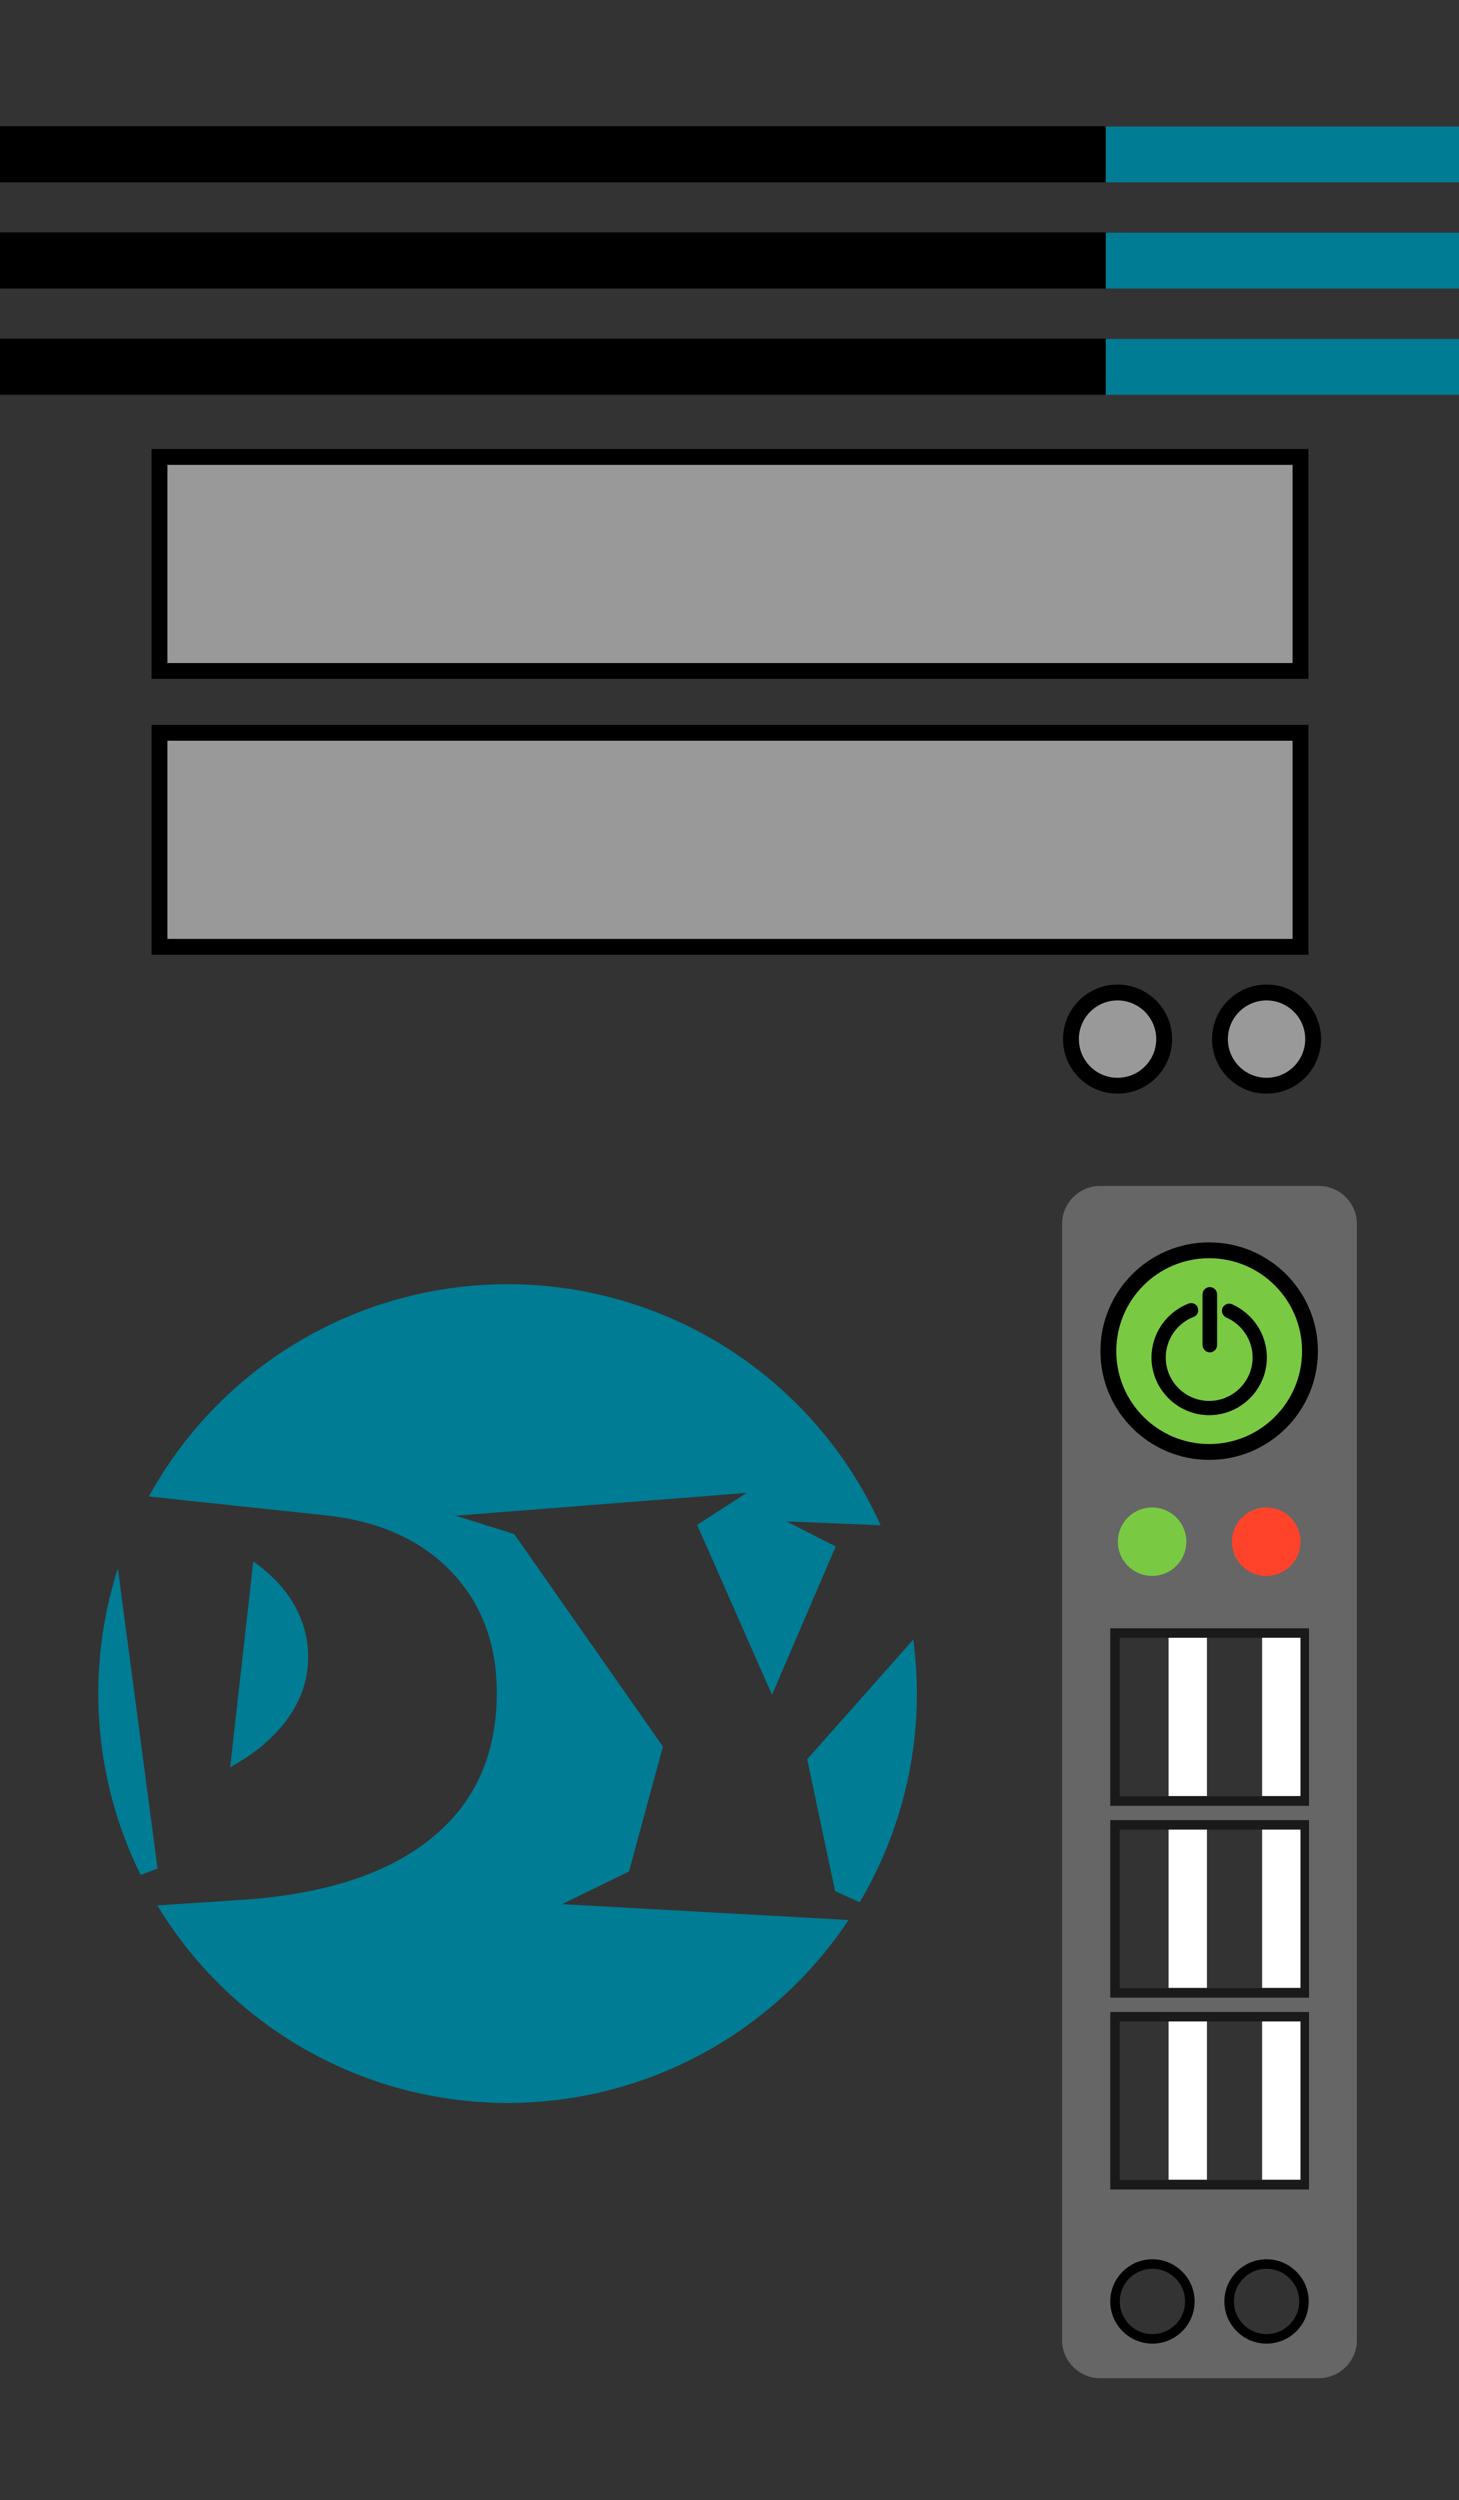 <?xml version="1.0" encoding="utf-8"?>
<!-- Generator: Adobe Illustrator 19.0.0, SVG Export Plug-In . SVG Version: 6.00 Build 0)  -->
<svg version="1.1" id="Layer_1" xmlns="http://www.w3.org/2000/svg" xmlns:xlink="http://www.w3.org/1999/xlink" x="0px" y="0px"
	 viewBox="0 0 460.2 788.5" enable-background="new 0 0 460.2 788.5" xml:space="preserve">
<rect x="0" y="0" width="460.2" height="788.5" fill="#808080" stroke="none"/>
<rect id="XMLID_1_" x="-547" fill="#333333" width="460.2" height="788.5"/>
<g id="XMLID_8_">
	<rect id="XMLID_3_" x="-547" y="39.8" width="348.8" height="17.7"/>
	<rect id="XMLID_4_" x="-198.2" y="39.9" fill="#007C94" width="111.4" height="17.6"/>
</g>
<g id="XMLID_9_">
	<rect id="XMLID_5_" x="-547" y="73.3" width="348.8" height="17.7"/>
	<rect id="XMLID_6_" x="-198.2" y="73.4" fill="#007C94" width="111.4" height="17.6"/>
</g>
<g id="XMLID_2_">
	<rect id="XMLID_7_" x="-547" y="106.8" width="348.8" height="17.7"/>
	<rect id="XMLID_10_" x="-198.2" y="106.9" fill="#007C94" width="111.4" height="17.6"/>
</g>
<path id="XMLID_11_" fill="#666666" d="M-200,374h69c6.6,0,12,5.4,12,12v352c0,6.6-5.4,12-12,12h-69c-6.6,0-12-5.4-12-12V386
	C-212,379.4-206.6,374-200,374z"/>
<circle id="XMLID_12_" fill="#7AC943" stroke="#000000" stroke-width="5" stroke-miterlimit="10" cx="-165.6" cy="426.1" r="31.8"/>
<g id="XMLID_13_">
	<g id="Layer_8_59_">
		<path id="XMLID_15_" d="M-147.4,428.1c0,10-8.2,18.2-18.2,18.2c-10,0-18.2-8.2-18.2-18.2c0-7.5,4.7-14.3,11.7-17
			c1.2-0.4,2.5,0.1,2.9,1.3c0.4,1.2-0.1,2.5-1.3,2.9c-5.2,2-8.8,7.1-8.8,12.8c0,7.5,6.1,13.7,13.7,13.7c7.5,0,13.7-6.1,13.7-13.7
			c0-5.5-3.3-10.4-8.3-12.6c-1.1-0.5-1.7-1.8-1.2-3c0.5-1.1,1.8-1.7,3-1.2C-151.7,414.3-147.4,420.9-147.4,428.1z M-165.4,426.5
			c1.2,0,2.3-1,2.3-2.3v-16c0-1.2-1-2.3-2.3-2.3c-1.2,0-2.3,1-2.3,2.3v16C-167.6,425.5-166.6,426.5-165.4,426.5z"/>
	</g>
</g>
<circle id="XMLID_14_" fill="#7AC943" cx="-183.6" cy="486.2" r="10.8"/>
<circle id="XMLID_18_" fill="#FF432A" cx="-147.6" cy="486.2" r="10.8"/>
<circle id="XMLID_19_" fill="#333333" stroke="#000000" stroke-width="3" stroke-miterlimit="10" cx="-183.5" cy="725.8" r="11.8"/>
<circle id="XMLID_20_" fill="#333333" stroke="#000000" stroke-width="3" stroke-miterlimit="10" cx="-147.5" cy="725.8" r="11.8"/>
<g id="XMLID_28_">
	
		<rect id="XMLID_22_" x="-195.3" y="515" fill="#333333" stroke="#1A1A1A" stroke-width="3" stroke-miterlimit="10" width="59.7" height="53"/>
	<rect id="XMLID_23_" x="-178.4" y="516.5" fill="#FFFFFF" width="12.1" height="49.9"/>
	<rect id="XMLID_24_" x="-148.9" y="516.5" fill="#FFFFFF" width="12.1" height="49.9"/>
</g>
<g id="XMLID_21_">
	
		<rect id="XMLID_26_" x="-195.3" y="575.5" fill="#333333" stroke="#1A1A1A" stroke-width="3" stroke-miterlimit="10" width="59.7" height="53"/>
	<rect id="XMLID_25_" x="-178.4" y="577" fill="#FFFFFF" width="12.1" height="49.9"/>
	<rect id="XMLID_27_" x="-148.9" y="577" fill="#FFFFFF" width="12.1" height="49.9"/>
</g>
<g id="XMLID_29_">
	
		<rect id="XMLID_32_" x="-195.3" y="636" fill="#333333" stroke="#1A1A1A" stroke-width="3" stroke-miterlimit="10" width="59.7" height="53"/>
	<rect id="XMLID_31_" x="-178.4" y="637.5" fill="#FFFFFF" width="12.1" height="49.9"/>
	<rect id="XMLID_30_" x="-148.9" y="637.5" fill="#FFFFFF" width="12.1" height="49.9"/>
</g>
<rect id="XMLID_33_" x="-496.7" y="159.1" fill="#999999" stroke="#000000" stroke-width="5" stroke-miterlimit="10" width="359.9" height="67.5"/>
<circle id="XMLID_34_" fill="#999999" stroke="#000000" stroke-width="5" stroke-miterlimit="10" cx="-151.5" cy="256.7" r="14.7"/>
<circle id="XMLID_35_" fill="#999999" stroke="#000000" stroke-width="5" stroke-miterlimit="10" cx="-208.5" cy="256.7" r="14.7"/>
<circle id="XMLID_36_" fill="#007C94" cx="-386.9" cy="534.1" r="129.1"/>
<g id="XMLID_37_">
	<rect id="XMLID_351_" x="-525.6" y="469.1" fill="none" width="376.7" height="293"/>
	<path id="XMLID_82_" fill="#333333" d="M-511.2,484.2l-24-16l91.1,9.7c16.6,1.8,29.8,7.7,39.4,17.7c9.6,10,14.4,22.8,14.4,38.3
		c0,19.3-6.8,34.6-20.5,45.7c-13.7,11.2-33.4,17.7-59.2,19.5l-65.2,4.3l37.9-14.1L-511.2,484.2z M-474.4,557.3
		c7.9-4.3,14-9.5,18.2-15.4c4.2-5.9,6.4-12.3,6.4-19.2c0-6-1.5-11.5-4.4-16.6c-2.9-5.1-7.2-9.6-12.9-13.7L-474.4,557.3z"/>
	<path id="XMLID_349_" fill="#333333" d="M-218.2,483.1l-19.2,9.7l-55,62l8.8,41.6l22.3,10.1l-108.4-6l21.1-10.3l10.7-39.4l-46.9-67
		l-18.5-5.8l91.8-7.2l-15.6,10.1l23.6,53.6l20.1-46.8l-15.5-7.9L-218.2,483.1z"/>
</g>
<rect id="XMLID_76_" fill="#333333" width="460.2" height="788.5"/>
<g id="XMLID_73_">
	<rect id="XMLID_75_" y="39.8" width="348.8" height="17.7"/>
	<rect id="XMLID_74_" x="348.8" y="39.9" fill="#007C94" width="111.4" height="17.6"/>
</g>
<g id="XMLID_70_">
	<rect id="XMLID_72_" y="73.3" width="348.8" height="17.7"/>
	<rect id="XMLID_71_" x="348.8" y="73.4" fill="#007C94" width="111.4" height="17.6"/>
</g>
<g id="XMLID_67_">
	<rect id="XMLID_69_" y="106.8" width="348.8" height="17.7"/>
	<rect id="XMLID_68_" x="348.8" y="106.9" fill="#007C94" width="111.4" height="17.6"/>
</g>
<path id="XMLID_66_" fill="#666666" d="M347,374h69c6.6,0,12,5.4,12,12v352c0,6.6-5.4,12-12,12h-69c-6.6,0-12-5.4-12-12V386
	C335,379.4,340.4,374,347,374z"/>
<circle id="XMLID_65_" fill="#7AC943" stroke="#000000" stroke-width="5" stroke-miterlimit="10" cx="381.4" cy="426.1" r="31.8"/>
<g id="XMLID_61_">
	<g id="Layer_8_1_">
		<path id="XMLID_62_" d="M399.6,428.1c0,10-8.2,18.2-18.2,18.2c-10,0-18.2-8.2-18.2-18.2c0-7.5,4.7-14.3,11.7-17
			c1.2-0.4,2.5,0.1,2.9,1.3c0.4,1.2-0.1,2.5-1.3,2.9c-5.2,2-8.8,7.1-8.8,12.8c0,7.5,6.1,13.7,13.7,13.7c7.5,0,13.7-6.1,13.7-13.7
			c0-5.5-3.3-10.4-8.3-12.6c-1.1-0.5-1.7-1.8-1.2-3c0.5-1.1,1.8-1.7,3-1.2C395.3,414.3,399.6,420.9,399.6,428.1z M381.6,426.5
			c1.2,0,2.3-1,2.3-2.3v-16c0-1.2-1-2.3-2.3-2.3c-1.2,0-2.3,1-2.3,2.3v16C379.4,425.5,380.4,426.5,381.6,426.5z"/>
	</g>
</g>
<circle id="XMLID_60_" fill="#7AC943" cx="363.4" cy="486.2" r="10.8"/>
<circle id="XMLID_59_" fill="#FF432A" cx="399.4" cy="486.2" r="10.8"/>
<circle id="XMLID_58_" fill="#333333" stroke="#000000" stroke-width="3" stroke-miterlimit="10" cx="363.5" cy="725.8" r="11.8"/>
<circle id="XMLID_57_" fill="#333333" stroke="#000000" stroke-width="3" stroke-miterlimit="10" cx="399.5" cy="725.8" r="11.8"/>
<g id="XMLID_53_">
	
		<rect id="XMLID_56_" x="351.7" y="515" fill="#333333" stroke="#1A1A1A" stroke-width="3" stroke-miterlimit="10" width="59.7" height="53"/>
	<rect id="XMLID_55_" x="368.6" y="516.5" fill="#FFFFFF" width="12.1" height="49.9"/>
	<rect id="XMLID_54_" x="398.1" y="516.5" fill="#FFFFFF" width="12.1" height="49.9"/>
</g>
<g id="XMLID_48_">
	
		<rect id="XMLID_51_" x="351.7" y="575.5" fill="#333333" stroke="#1A1A1A" stroke-width="3" stroke-miterlimit="10" width="59.7" height="53"/>
	<rect id="XMLID_50_" x="368.6" y="577" fill="#FFFFFF" width="12.1" height="49.9"/>
	<rect id="XMLID_49_" x="398.1" y="577" fill="#FFFFFF" width="12.1" height="49.9"/>
</g>
<g id="XMLID_44_">
	
		<rect id="XMLID_47_" x="351.7" y="636" fill="#333333" stroke="#1A1A1A" stroke-width="3" stroke-miterlimit="10" width="59.7" height="53"/>
	<rect id="XMLID_46_" x="368.6" y="637.5" fill="#FFFFFF" width="12.1" height="49.9"/>
	<rect id="XMLID_45_" x="398.1" y="637.5" fill="#FFFFFF" width="12.1" height="49.9"/>
</g>
<rect id="XMLID_43_" x="50.3" y="144.1" fill="#999999" stroke="#000000" stroke-width="5" stroke-miterlimit="10" width="359.9" height="67.5"/>
<circle id="XMLID_40_" fill="#007C94" cx="160.1" cy="534.1" r="129.1"/>
<g id="XMLID_39_">
	<rect id="XMLID_346_" x="21.4" y="469.1" fill="none" width="376.7" height="293"/>
	<path id="XMLID_335_" fill="#333333" d="M35.8,484.2l-24-16l91.1,9.7c16.6,1.8,29.8,7.7,39.4,17.7c9.6,10,14.4,22.8,14.4,38.3
		c0,19.3-6.8,34.6-20.5,45.7c-13.7,11.2-33.4,17.7-59.2,19.5l-65.2,4.3l37.9-14.1L35.8,484.2z M72.6,557.3c7.9-4.3,14-9.5,18.2-15.4
		c4.2-5.9,6.4-12.3,6.4-19.2c0-6-1.5-11.5-4.4-16.6c-2.9-5.1-7.2-9.6-12.9-13.7L72.6,557.3z"/>
	<path id="XMLID_344_" fill="#333333" d="M328.8,483.1l-19.2,9.7l-55,62l8.8,41.6l22.3,10.1l-108.4-6l21.1-10.3l10.7-39.4l-46.9-67
		l-18.5-5.8l91.8-7.2l-15.6,10.1l23.6,53.6l20.1-46.8l-15.5-7.9L328.8,483.1z"/>
</g>
<rect id="XMLID_79_" x="50.3" y="231.1" fill="#999999" stroke="#000000" stroke-width="5" stroke-miterlimit="10" width="359.9" height="67.5"/>
<circle id="XMLID_41_" fill="#999999" stroke="#000000" stroke-width="5" stroke-miterlimit="10" cx="399.5" cy="327.7" r="14.7"/>
<circle id="XMLID_42_" fill="#999999" stroke="#000000" stroke-width="5" stroke-miterlimit="10" cx="352.5" cy="327.7" r="14.7"/>
<rect id="XMLID_116_" x="563" y="11" fill="#333333" width="460.2" height="788.5"/>
<g id="XMLID_113_">
	<rect id="XMLID_115_" x="563" y="34.8" width="348.8" height="17.7"/>
	<rect id="XMLID_114_" x="911.8" y="34.9" fill="#007C94" width="111.4" height="17.6"/>
</g>
<g id="XMLID_110_">
	<rect id="XMLID_112_" x="563" y="68.3" width="348.8" height="17.7"/>
	<rect id="XMLID_111_" x="911.8" y="68.4" fill="#007C94" width="111.4" height="17.6"/>
</g>
<g id="XMLID_107_">
	<rect id="XMLID_109_" x="563.2" y="759.8" width="348.8" height="17.7"/>
	<rect id="XMLID_108_" x="911.9" y="759.9" fill="#007C94" width="111.4" height="17.6"/>
</g>
<path id="XMLID_106_" fill="#666666" d="M910,365h69c6.6,0,12,5.4,12,12v352c0,6.6-5.4,12-12,12h-69c-6.6,0-12-5.4-12-12V377
	C898,370.4,903.4,365,910,365z"/>
<circle id="XMLID_105_" fill="#7AC943" stroke="#000000" stroke-width="5" stroke-miterlimit="10" cx="944.4" cy="417.1" r="31.8"/>
<g id="XMLID_101_">
	<g id="Layer_8_2_">
		<path id="XMLID_102_" d="M962.6,419.1c0,10-8.2,18.2-18.2,18.2c-10,0-18.2-8.2-18.2-18.2c0-7.5,4.7-14.3,11.7-17
			c1.2-0.4,2.5,0.1,2.9,1.3c0.4,1.2-0.1,2.5-1.3,2.9c-5.2,2-8.8,7.1-8.8,12.8c0,7.5,6.1,13.7,13.7,13.7c7.5,0,13.7-6.1,13.7-13.7
			c0-5.5-3.3-10.4-8.3-12.6c-1.1-0.5-1.7-1.8-1.2-3c0.5-1.1,1.8-1.7,3-1.2C958.3,405.3,962.6,411.9,962.6,419.1z M944.6,417.5
			c1.2,0,2.3-1,2.3-2.3v-16c0-1.2-1-2.3-2.3-2.3c-1.2,0-2.3,1-2.3,2.3v16C942.4,416.5,943.4,417.5,944.6,417.5z"/>
	</g>
</g>
<circle id="XMLID_100_" fill="#7AC943" cx="926.4" cy="477.2" r="10.8"/>
<circle id="XMLID_99_" fill="#FF432A" cx="962.4" cy="477.2" r="10.8"/>
<circle id="XMLID_98_" fill="#333333" stroke="#000000" stroke-width="3" stroke-miterlimit="10" cx="926.5" cy="716.8" r="11.8"/>
<circle id="XMLID_97_" fill="#333333" stroke="#000000" stroke-width="3" stroke-miterlimit="10" cx="962.5" cy="716.8" r="11.8"/>
<g id="XMLID_93_">
	
		<rect id="XMLID_96_" x="914.7" y="506" fill="#333333" stroke="#1A1A1A" stroke-width="3" stroke-miterlimit="10" width="59.7" height="53"/>
	<rect id="XMLID_95_" x="931.6" y="507.5" fill="#FFFFFF" width="12.1" height="49.9"/>
	<rect id="XMLID_94_" x="961.1" y="507.5" fill="#FFFFFF" width="12.1" height="49.9"/>
</g>
<g id="XMLID_89_">
	
		<rect id="XMLID_92_" x="914.7" y="566.5" fill="#333333" stroke="#1A1A1A" stroke-width="3" stroke-miterlimit="10" width="59.7" height="53"/>
	<rect id="XMLID_91_" x="931.6" y="568" fill="#FFFFFF" width="12.1" height="49.9"/>
	<rect id="XMLID_90_" x="961.1" y="568" fill="#FFFFFF" width="12.1" height="49.9"/>
</g>
<g id="XMLID_85_">
	
		<rect id="XMLID_88_" x="914.7" y="627" fill="#333333" stroke="#1A1A1A" stroke-width="3" stroke-miterlimit="10" width="59.7" height="53"/>
	<rect id="XMLID_87_" x="931.6" y="628.5" fill="#FFFFFF" width="12.1" height="49.9"/>
	<rect id="XMLID_86_" x="961.1" y="628.5" fill="#FFFFFF" width="12.1" height="49.9"/>
</g>
<rect id="XMLID_84_" x="613.1" y="106.7" fill="#999999" stroke="#000000" stroke-width="5" stroke-miterlimit="10" width="359.9" height="67.5"/>
<circle id="XMLID_83_" fill="#007C94" cx="723.1" cy="545.1" r="129.1"/>
<g id="XMLID_81_">
	<rect id="XMLID_341_" x="584.4" y="480.1" fill="none" width="376.7" height="293"/>
	<path id="XMLID_336_" fill="#333333" d="M598.8,495.2l-24-16l91.1,9.7c16.6,1.8,29.8,7.7,39.4,17.7c9.6,10,14.4,22.8,14.4,38.3
		c0,19.3-6.8,34.6-20.5,45.7c-13.7,11.2-33.4,17.7-59.2,19.5l-65.2,4.3l37.9-14.1L598.8,495.2z M635.6,568.3
		c7.9-4.3,14-9.5,18.2-15.4c4.2-5.9,6.4-12.3,6.4-19.2c0-6-1.5-11.5-4.4-16.6c-2.9-5.1-7.2-9.6-12.9-13.7L635.6,568.3z"/>
	<path id="XMLID_339_" fill="#333333" d="M891.8,494.1l-19.2,9.7l-55,62l8.8,41.6l22.3,10.1l-108.4-6l21.1-10.3l10.7-39.4l-46.9-67
		l-18.5-5.8l91.8-7.2l-15.6,10.1l23.6,53.6l20.1-46.8l-15.5-7.9L891.8,494.1z"/>
</g>
<rect id="XMLID_80_" x="613.1" y="191.6" fill="#999999" stroke="#000000" stroke-width="5" stroke-miterlimit="10" width="359.9" height="67.5"/>
<rect id="XMLID_77_" x="613.1" y="276.4" fill="#999999" stroke="#000000" stroke-width="5" stroke-miterlimit="10" width="359.9" height="67.5"/>
<circle id="XMLID_78_" fill="#999999" stroke="#000000" stroke-width="5" stroke-miterlimit="10" cx="624.5" cy="375.7" r="14.7"/>
<circle id="XMLID_117_" fill="#999999" stroke="#000000" stroke-width="5" stroke-miterlimit="10" cx="668.5" cy="375.7" r="14.7"/>
<circle id="XMLID_118_" fill="#999999" stroke="#000000" stroke-width="5" stroke-miterlimit="10" cx="712.5" cy="375.7" r="14.7"/>
<g id="XMLID_38_">
</g>
<g id="XMLID_52_">
</g>
<g id="XMLID_352_">
</g>
<g id="XMLID_353_">
</g>
<g id="XMLID_354_">
</g>
<g id="XMLID_355_">
</g>
<g id="XMLID_356_">
</g>
<g id="XMLID_357_">
</g>
<g id="XMLID_358_">
</g>
<g id="XMLID_359_">
</g>
<g id="XMLID_360_">
</g>
<g id="XMLID_361_">
</g>
<g id="XMLID_362_">
</g>
<g id="XMLID_363_">
</g>
<g id="XMLID_364_">
</g>
</svg>
